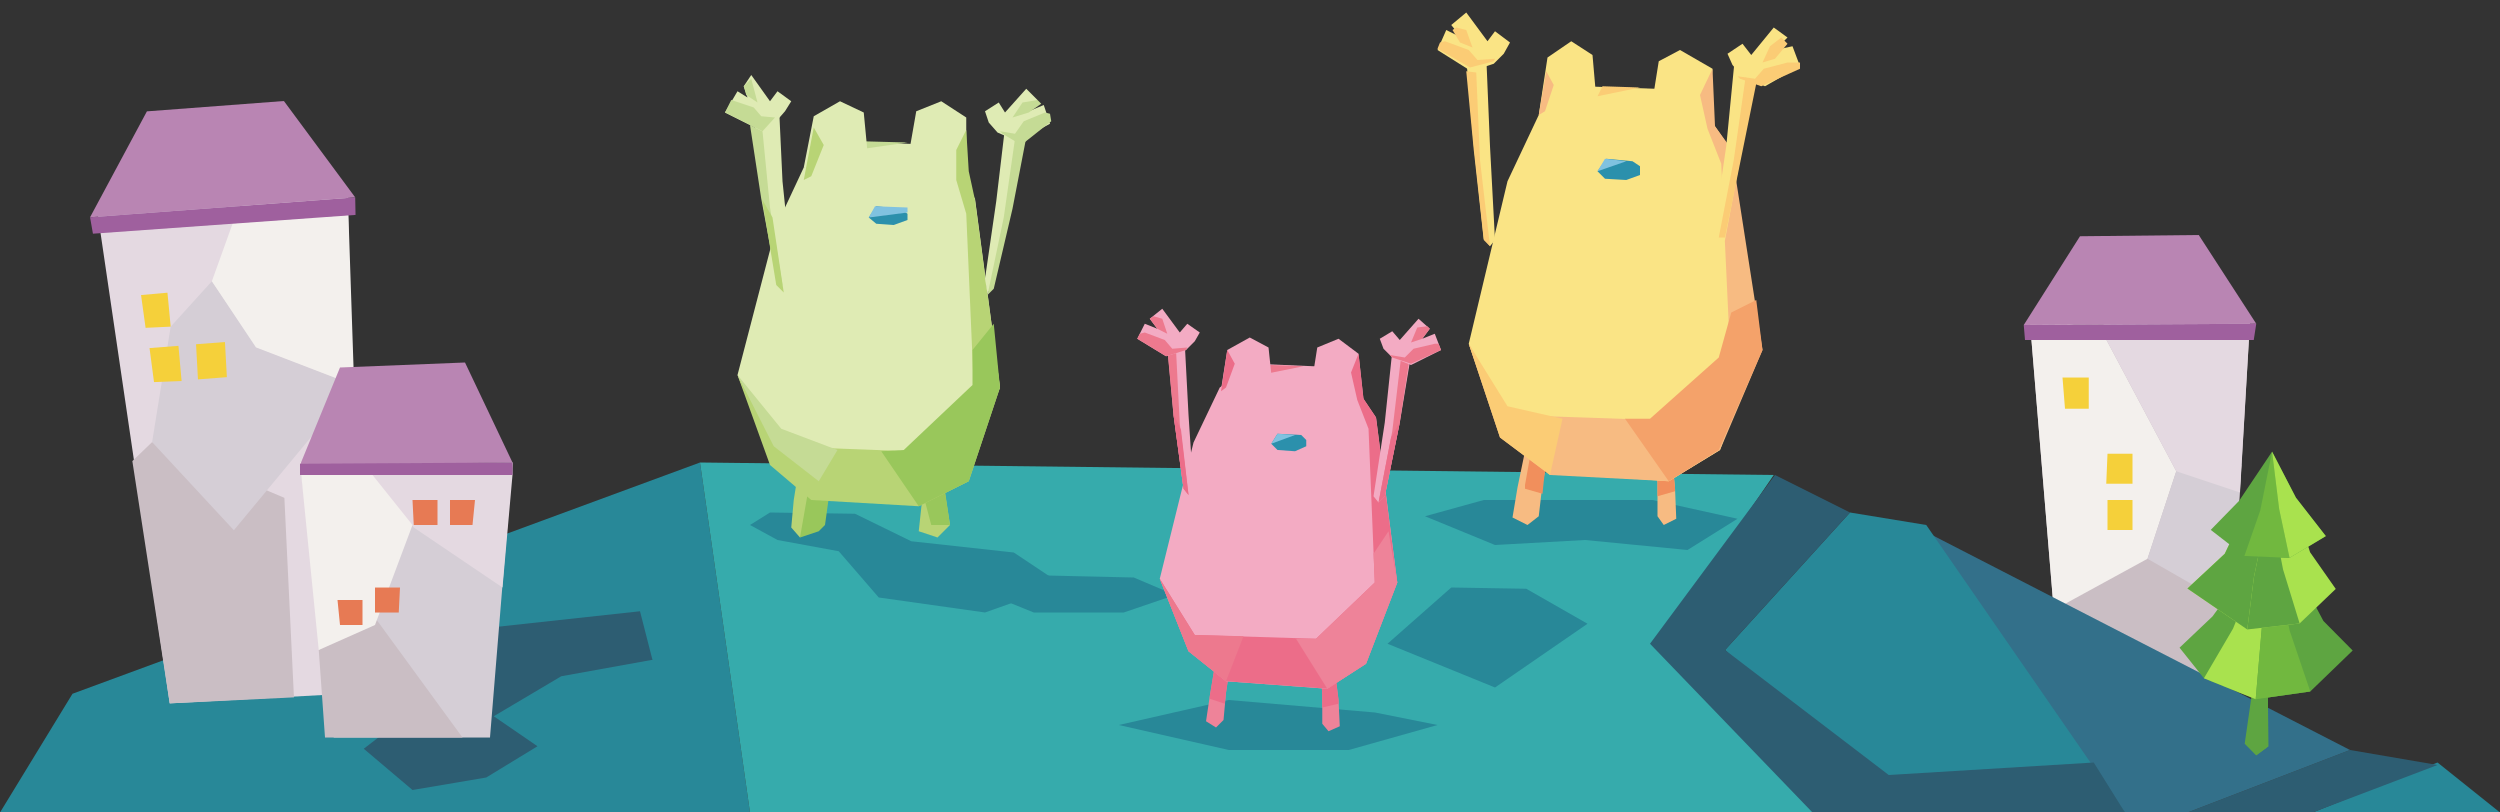 <svg id="Layer_1" xmlns="http://www.w3.org/2000/svg" viewBox="0 0 200 65"><rect x="0" y="0" width="200" height="65" fill="#333333" stroke="none"/><style>.st0{fill:#cabec4}.st1{fill:#f3f0ed}.st2{fill:#d5ced6}.st3{fill:#e4d9e1}.st4{fill:#b985b3}.st5{fill:#f5d03a}.st6{fill:#9f609e}.st7{fill:#288898}.st8{fill:#36abac}.st9{fill:#2d5d72}.st10{fill:#33708a}.st11{fill:#30657b}.st12{fill:#e77a54}.st13{fill:#5ea541}.st14{fill:#a9e24e}.st15{fill:#71b83f}.st16{fill:#b8d475}.st17{fill:#99c75b}.st18{fill:#dfebb4}.st19{fill:#2b90ac}.st20{fill:#80c2e0}.st21{fill:#c5db95}.st22{fill:#ee8399}.st23{fill:#ec6d89}.st24{fill:#f7bb82}.st25{fill:#f18f5c}.st26{fill:#fae485}.st27{fill:#fbcc75}.st28{fill:#f4a26a}.st29{fill:#f3abc3}.st30{fill:#ed798e}</style><g id="image_sign"><g id="Group-65" transform="translate(161 18)"><path id="Fill-44" class="st0" d="M3.9 38.1l13.3-.1L19 7.7l-17.6.1z"/><path id="Fill-45" class="st1" d="M3.3 30.8l7.5-4.1 2.3-7L7.2 8.6l-3.1-.8H1.4z"/><path id="Fill-46" class="st2" d="M18.3 19.2l-5.2.5-2.3 7 6.8 3.9z"/><path id="Fill-47" class="st3" d="M19 7.7l-11.7.1-.1.8 5.9 11.1 5.1 1.7z"/><path id="Fill-48" class="st4" d="M.9 8L5.4.9l9.5-.1 4.6 7.1z"/><path id="Fill-49" class="st5" d="M9.6 18.3h-2l-.1 2.4h2.1z"/><path id="Fill-50" class="st5" d="M7.6 24.4h2V22h-2z"/><path id="Fill-51" class="st5" d="M4 12.2l.2 2.5h1.9v-2.5z"/><path id="Fill-52" class="st6" d="M.9 8L1 9.2h18.3l.2-1.3z"/></g><path id="Fill-1" class="st7" d="M185 65h15l-5-4z"/><path id="Fill-3" class="st7" d="M0 65h60l-4-28L5.8 55.5z"/><path id="Path" class="st8" d="M60 65h86l-13.4-13.4 9.3-13.6L56 37z"/><path id="Path_1_" class="st8" d="M112 51.5l4.8-4.5 5.6.1 4.6 2.8-6.9 5.1z"/><path id="Path_2_" class="st8" d="M102 59.7l2.8-1.7h3.3l2.9 1-4 2z"/><path id="Path_3_" class="st8" d="M112 51.5l4.8-4.5 5.6.1 4.6 2.8-6.9 5.1z"/><path id="Path_4_" class="st8" d="M102 59.7l2.8-1.7h3.3l2.9 1-4 2z"/><path id="Fill-7" class="st9" d="M185 65l10-3.8-7-1.2-13 5z"/><path id="Fill-9" class="st10" d="M188 60l-35-18 17 23h5z"/><path id="Fill-11" class="st11" d="M171 67l10-6-10 6z"/><path id="Fill-14" class="st7" d="M152 65h18l-15.9-23-6.1-1-10 11z"/><path id="Fill-15" class="st7" d="M171 62.1l.1-.1-.1.1z"/><path id="Fill-16" class="st7" d="M127 49.9l-4.9-2.8-6-.1-5.1 4.5 8.6 3.5z"/><path id="Fill-17" class="st7" d="M89.5 58l8.8 2h9.6l7.1-2-5-1-11.7-1z"/><path id="Fill-20" class="st9" d="M36.5 50.5l1.1 4.2-5 2.5-3.5 2.7 3.9 3.3 5.9-1 4.1-2.5-3.5-2.4 5.4-3.2 7.2-1.3h.1l-1-3.9z"/><path id="Fill-21" class="st7" d="M61.6 41l6.8.1 4.5 2.2 8.2.9 3.9 2.6-6.2 2.2-8.5-1.2-3.2-3.7-4.9-.9L60 42z"/><path id="Fill-22" class="st7" d="M118.7 40h13.5l6.8 1.5-4 2.5-8.2-.8-7.2.4-5.6-2.3z"/><path id="Fill-23" class="st7" d="M81.8 46l8.9.2 3.3 1.4-4.1 1.4h-7.2L79 47.5z"/><g id="Group-50" transform="scale(-1 1) rotate(-3 134.127 611.813)"><path id="Fill-35" class="st3" d="M.8 47.7l14.9 1.6 7.8-38.8L3.6 8z"/><path id="Fill-36" class="st0" d="M19.7 30.1l-1.5-1.6-10.8 3.9-1.6 15.9 9.9 1z"/><path id="Fill-37" class="st2" d="M14.1 15.4l3.1 3.8 1 9.3-6.9 6.7-9-12.1 7.9-2.6z"/><path id="Fill-38" class="st1" d="M2.3 23.1l8-2.6 3.8-5.1-1.9-6.3L3.6 8z"/><path id="Fill-39" class="st4" d="M3 8.1L9.1.7 20 2.1l4.1 8.7z"/><path id="Fill-40" class="st5" d="M12.8 20.2l-.3 2.8 2.3.3.3-2.8z"/><path id="Fill-41" class="st5" d="M16.1 23.5l2.2.2.5-2.7-2.3-.3z"/><path id="Fill-42" class="st5" d="M17.6 16.5l-.4 2.7 2 .2.5-2.6z"/><path id="Fill-43" class="st6" d="M3 8.1l-.1 1.4 20.9 2.6.3-1.3z"/></g><g id="Group-49" transform="translate(24 29)"><path id="Fill-53" class="st2" d="M2.7 30h12.5L17 8 0 8.1z"/><path id="Fill-54" class="st3" d="M17 8L5 8.1l4.1 5.1 7.1 4.8.8-9z"/><path id="Fill-55" class="st0" d="M2 30h11L5.7 20l-4.2 3z"/><path id="Fill-56" class="st1" d="M1.5 23L6 21l3-8-4-5H0z"/><path id="Fill-57" class="st4" d="M0 8.2L3.2.4l10-.4L17 8z"/><path id="Fill-58" class="st12" d="M9 11l.1 2H11v-2z"/><path id="Fill-59" class="st12" d="M12 11v2h1.8l.2-2z"/><path id="Fill-60" class="st12" d="M6 20h1.9l.1-2H6z"/><path id="Fill-61" class="st12" d="M3 19l.2 2H5v-2z"/><path id="Fill-63" class="st6" d="M0 8.1V9h17V8z"/></g><path id="Fill-8" class="st9" d="M145 65h25l-2.5-4-16.4 1L138 52l10-11-6-3-10 13.5z"/><g id="Group-44" transform="rotate(-12 265.848 -794.523)"><path id="Fill-24" class="st13" d="M6.4 16.1l-2.5 6.8.7 1.1 1.1-.5 1.5-7.3z"/><path id="Fill-25" class="st13" d="M7.2 16.2l-.3-.1L4.6 24l1.1-.5z"/><path id="Fill-26" class="st13" d="M9.3 10l-2.8-.3-3 2.7-3.1 1.9 1.4 2.8 3.7 2.5 4.4.3 4-2.5-1.8-2.8-1-3.5z"/><path id="Fill-27" class="st14" d="M5.5 19.6l-3.7-2.5 3.1-3.4L7.4 10l-.2 4z"/><path id="Fill-28" class="st15" d="M9.3 10l-2.1 4-1.7 5.6 4.4.3-.6-5.1z"/><path id="Fill-29" class="st14" d="M7.8 4.7l-2.3 3L2 9.8 6 14l4.2.4 3.4-2.1L12.2 9l-.3-3.1-2-1.6z"/><path id="Fill-30" class="st13" d="M6 14L2 9.8l3.5-2.1 2.3-3 2.1-.4L7.4 10z"/><path id="Fill-31" class="st13" d="M9.9 4.3L7.4 10 6 14l4.2.4-.4-4.5z"/><path id="Fill-32" class="st13" d="M10.9.5L7.5 3.8 4.8 5.6 7 8.2l3.5.9L13.7 8 12 4.5z"/><path id="Fill-33" class="st15" d="M10.9.5L9 4.9 7 8.2l3.5.9v-4z"/><path id="Fill-34" class="st14" d="M10.9.5l1.1 4L13.7 8l-3.2 1.1v-4z"/></g><g id="Group" transform="translate(58 1)"><g id="Group-68" transform="translate(0 5)"><path id="Fill-168" class="st16" d="M15.8 33.7l-.3 2.8 1.5.5 1-1-.3-1.9-.4-2.6h-1.7z"/><path id="Fill-169" class="st17" d="M16.5 36H18l-.5-3.4h-1.9z"/><path id="Fill-170" class="st16" d="M5.5 34l-.2 2.2.7.8.6-.9.2-2.3.3-2.2-1.2-.1z"/><path id="Fill-171" class="st17" d="M6 37l1.5-.5.5-.5.4-2.9-1.7-.1z"/><path id="Fill-172" class="st18" d="M6.3 7.4l-2.2 4.7L1 24l2.6 6.3L6.9 33l8.8.6 3.5-2.2L22 25 20 9.9l-2.9-4.3-7.7-.3z"/><path id="Fill-173" class="st19" d="M11.5 11.4l.6.5 1.4.1 1.1-.4v-.5l-.6-.4-1.9-.2z"/><path id="Fill-174" class="st20" d="M11.5 11.4l3.1-.4v-.4l-2.6-.1z"/><path id="Fill-175" class="st21" d="M10.4 6l4.2-.6-3.7-.1z"/><path id="Fill-176" class="st18" d="M6.3 7.4l.8-4.1 2.1-1.2 1.9.9.4 4.2z"/><path id="Fill-177" class="st18" d="M19.3 7.5V3.4l-2-1.3-2 .8-.7 4L19 8.7z"/><path id="Fill-178" class="st16" d="M20 10l-.5-2.3-.2-3.3-.8 1.6v2.4l.8 2.7.6 13.9-5.2 5.1-10.6-.4L1 24l2.6 7.2L6.9 34l8.6.5 4-2L22 25z"/><path id="Fill-179" class="st21" d="M4.5 28.3L1 24l2.9 5.7 3.6 2.8L9 30z"/><path id="Fill-180" class="st17" d="M21.5 19.9L19.8 22v2.8L14.3 30l-1.8.1 3 4.4 4-2L22 25z"/><path id="Fill-181" class="st16" d="M6.3 8.4l.6-.3 1-2.5-.8-1.4z"/><path id="Fill-182" class="st18" d="M22.4 4.2l-.7 5.9-.9 6.2.2 1.2.6-1.2 1.3-6.1 1-5.7z"/><path id="Fill-183" class="st21" d="M23 10.7L24.1 5l-.9.1-.9 6.3-1.3 6.2.5-.5z"/><path id="Fill-184" class="st18" d="M21.8 4.6l-.7-.8-.3-.9 1.1-.7.5.8 1.7-1.9.9.9-.7.9 1.2-.5.5 1.5-2.6 1.4z"/><path id="Fill-185" class="st21" d="M23.9 3.7l-.7 1-1.2-.2.2.2 1.5.9 2.4-1.9-.1-.6-.4-.1z"/><path id="Fill-186" class="st21" d="M23.8 2.2L23 3.4l1.3-.4 1-.7L25 2z"/><path id="Fill-188" class="st18" d="M4.3 2.1l.3 6.4.7 6.8-.7.5-.5-.6-1.2-6.7-.7-6.2z"/><path id="Fill-189" class="st21" d="M2.9 9.9l1.2 6.4.5.5-1-6.2L3 4.5 2 4z"/><path id="Fill-190" class="st18" d="M4.1 3.7l.7-.8.5-.8-1.1-.8-.6.8L2.1 0l-.6.9.3.9-.8-.5L0 3l3 1.5z"/><path id="Fill-191" class="st21" d="M0 3l3 1.5 1-1.1-1.1-.1-.6-.7L.5 2z"/><path id="Fill-192" class="st21" d="M1.5.9l.2.7.9.6L2.1.3z"/><path id="Fill-193" class="st16" d="M3 10.1l1.1 6.7.6.6-.9-6L3 10z"/></g><g id="Group-73" transform="translate(57)"><path id="Fill-66" class="st22" d="M20 13.4l-.3 2.4.9.6.6-.7.2-2.6.4-2.5-1.3-.1z"/><path id="Fill-67" class="st23" d="M19.8 13.3l-.1.3 1.4.5.1-1 .3-2.5-1.3-.1z"/><path id="Fill-142" class="st24" d="M17.6 37.6v2.7l.5.7 1-.5L19 38l-.3-2.9h-1.3z"/><path id="Fill-143" class="st25" d="M17.6 37.6v1.1l1.4-.4V38l-.3-2.9h-1.3z"/><path id="Fill-144" class="st24" d="M6.4 38L6 40.4l1.2.6.9-.7.3-2.6.5-2.5-1.9-.1z"/><path id="Fill-145" class="st25" d="M7 37.8v.3l1.4.4.1-1 .3-2.4-1.3-.1z"/><path id="Fill-146" class="st26" d="M8.1 8.2l-2.5 5.3-3.1 13 2.6 7.3 3.7 3 9.7.7 4.1-2.5 2.9-7.9-2-16.1-3.3-4.8-8.6-.3z"/><path id="Fill-147" class="st19" d="M12.8 12.7l.6.6 1.7.1 1.1-.4v-.7l-.6-.4-2.1-.2z"/><path id="Fill-148" class="st20" d="M12.8 12.7l2.3-.8-1.7-.2z"/><path id="Fill-149" class="st27" d="M12.8 6.7l3.4-.7-3-.1z"/><path id="Fill-150" class="st26" d="M8.1 8.2l.7-4.6 1.9-1.3 1.7 1.1.4 4.6z"/><path id="Fill-151" class="st26" d="M21.6 8.9l.4-4.4L19.4 3l-1.7.9-.7 4.4z"/><path id="Fill-152" class="st24" d="M23.5 10.9l-1.3-1.8-.2-4.6-1 2.1.6 2.7 1.1 2.8.7 15-5.9 5.5-11.8-.4-3.2-5.7L5 34l4 3 9.5.5 4.1-2.5 3.4-8z"/><path id="Fill-153" class="st27" d="M5.6 31.5l-3.1-5L5 34l4 3 1-4.5z"/><path id="Fill-154" class="st28" d="M25.5 23l-2 1-1 3.6-5.5 4.9h-2l3.5 5 4-2.5 3.5-8z"/><path id="Fill-155" class="st24" d="M8.1 8.2l.5-.3.7-2.1-.6-1.1z"/><path id="Fill-156" class="st26" d="M23.8 3.5l-.7 7.2-1.1 7.4.5.6.5-.5 1.4-7.5 1.1-6.9z"/><path id="Fill-157" class="st27" d="M24.4 11.1l1.3-6.4-1 .1-1 7-1.2 6.2h.5z"/><path id="Fill-158" class="st26" d="M24.4 5.1l-.8-.9-.4-.9 1.2-.8.7.9 1.8-2.2L28 2l-1 1 1.4-.3.6 1.6-2.8 1.6z"/><path id="Fill-159" class="st27" d="M26.1 4.5l-.7.8-1.4-.2.2.2 1.7.6L29 4.5V4h-1z"/><path id="Fill-160" class="st27" d="M26.6 2.7L26 4l1-.3 1-1.2-.5-.5z"/><path id="Fill-162" class="st26" d="M3.9 3.5l.3 7.2.4 7.5-.4.5-.5-.6-.8-7.5-.6-6.9z"/><path id="Fill-163" class="st27" d="M2.9 11l.8 7.2.5.5-.8-6.9-.3-7-.8-.1z"/><path id="Fill-164" class="st26" d="M4.5 4.1l.8-.8.5-.9-1.2-.9-.6.8L2.3 0 1.1 1l.8 1-1.2-.6L0 3l2.7 1.7z"/><path id="Fill-165" class="st27" d="M.2 2.4l-.2.5 2.6 1.5 1.9-.5.1-.2-1.4.1-.7-.8-1.9-.7z"/><path id="Fill-166" class="st27" d="M1.2 1.4l.6 1 1 .4-.5-1.4-.8-.2z"/></g><g id="Group-71" transform="translate(32 23)"><g id="Group-70" transform="translate(.082)"><path id="Fill-116" class="st22" d="M15.7 31.7v2.2l.5.6.9-.4L17 32l-.3-2.4h-1.1z"/><path id="Fill-117" class="st23" d="M15.7 31.7v.9l1.3-.3V32l-.3-2.4h-1.1z"/><path id="Fill-118" class="st22" d="M6.7 31.7l-.3 2 .8.5.6-.6.2-2.2.3-2-1.2-.1z"/><path id="Fill-119" class="st23" d="M6.7 31.7v.2l1.2.4.1-.9.3-2-1.2-.1z"/><path id="Fill-120" class="st29" d="M7.5 7l-2.1 4.4-2.7 10.9L5 28.1l3 2.4 8.1.6 3.1-2 2.5-6.5L20 9.4l-2.7-4-7-.3z"/><path id="Fill-123" class="st30" d="M11.2 5.9l3-.6-2.7-.1z"/><path id="Fill-124" class="st29" d="M7.5 7.8L8.1 4l1.8-1 1.5.8.4 3.8z"/><path id="Fill-125" class="st29" d="M19 8l-.4-3.7L17 3.1l-1.7.7-.6 3.8z"/><path id="Fill-126" class="st23" d="M20 9.4l-1-1.5-.4-3.6-.6 1.5.5 2.2.9 2.3.5 12.3-4.7 4.5-9.7-.3-2.8-4.5L5 28.1l3 2.4 8.1.6 3.1-2 2.5-6.5z"/><path id="Fill-127" class="st30" d="M5.5 26.8l-2.8-4.5L5 28.1l3 2.4 1.4-3.6z"/><path id="Fill-128" class="st22" d="M21 18.5l-1.2 1.8.1 2.3-4.7 4.5h-1.6l2.5 4 3.1-2 2.5-6.5z"/><path id="Fill-129" class="st23" d="M7.6 7.3L8 7l.7-1.9L8.1 4z"/><path id="Fill-130" class="st29" d="M21.3 4.1l-.6 5.7-.9 5.9.4.5.5-.5 1.2-5.9.9-5.4z"/><path id="Fill-131" class="st30" d="M21.9 9.8l.8-5.2H22l-.7 5.9-1.1 5.7.5-.5z"/><path id="Fill-132" class="st29" d="M21.3 4.6l-.7-.7-.3-.8 1-.6.6.7 1.5-1.7.9.8-.6.8 1-.4.5 1.3-2.4 1.2z"/><path id="Fill-133" class="st30" d="M23 3.9l-.7.7-1.2-.2.2.2 1.5.5L25.2 4l-.2-.5h-.3z"/><path id="Fill-134" class="st30" d="M23.3 2.2l-.5 1.2.9-.3.6-.8-.2-.2z"/><path id="Fill-135" class="st23" d="M21.2 11l-1 5.2.5-.5 1.2-5.9z"/><path id="Fill-136" class="st29" d="M4.7 3.5L5 9.2l.4 6-.4.4-.4-.5-.8-5.9-.5-5.5z"/><path id="Fill-137" class="st30" d="M3.8 9.2l.8 5.9.4.5-.7-5.7L4 4l-.7-.1z"/><path id="Fill-138" class="st29" d="M4.8 4l.7-.7.4-.7-1-.7-.6.7L2.9.7l-1 .8.6.8-1-.4-.6 1.2 2.3 1.4z"/><path id="Fill-139" class="st30" d="M1.1 2.7l-.2.4 2.3 1.4L4.8 4l.1-.2-1.2.1-.6-.7-1.6-.6z"/><path id="Fill-140" class="st30" d="M1.9 1.5l.6.8.8.4-.4-1.2-.7-.2z"/><path id="Fill-141" class="st23" d="M3.8 9.2l.8 5.9.4.5-.6-5.2-.6-1.3z"/></g><path id="Fill-121" class="st19" d="M11.7 11.5l.5.5 1.4.1.9-.4v-.5l-.4-.4-1.9-.1z"/><path id="Fill-122" class="st20" d="M11.7 11.5l1.9-.7-1.4-.1z"/></g></g></g></svg>
